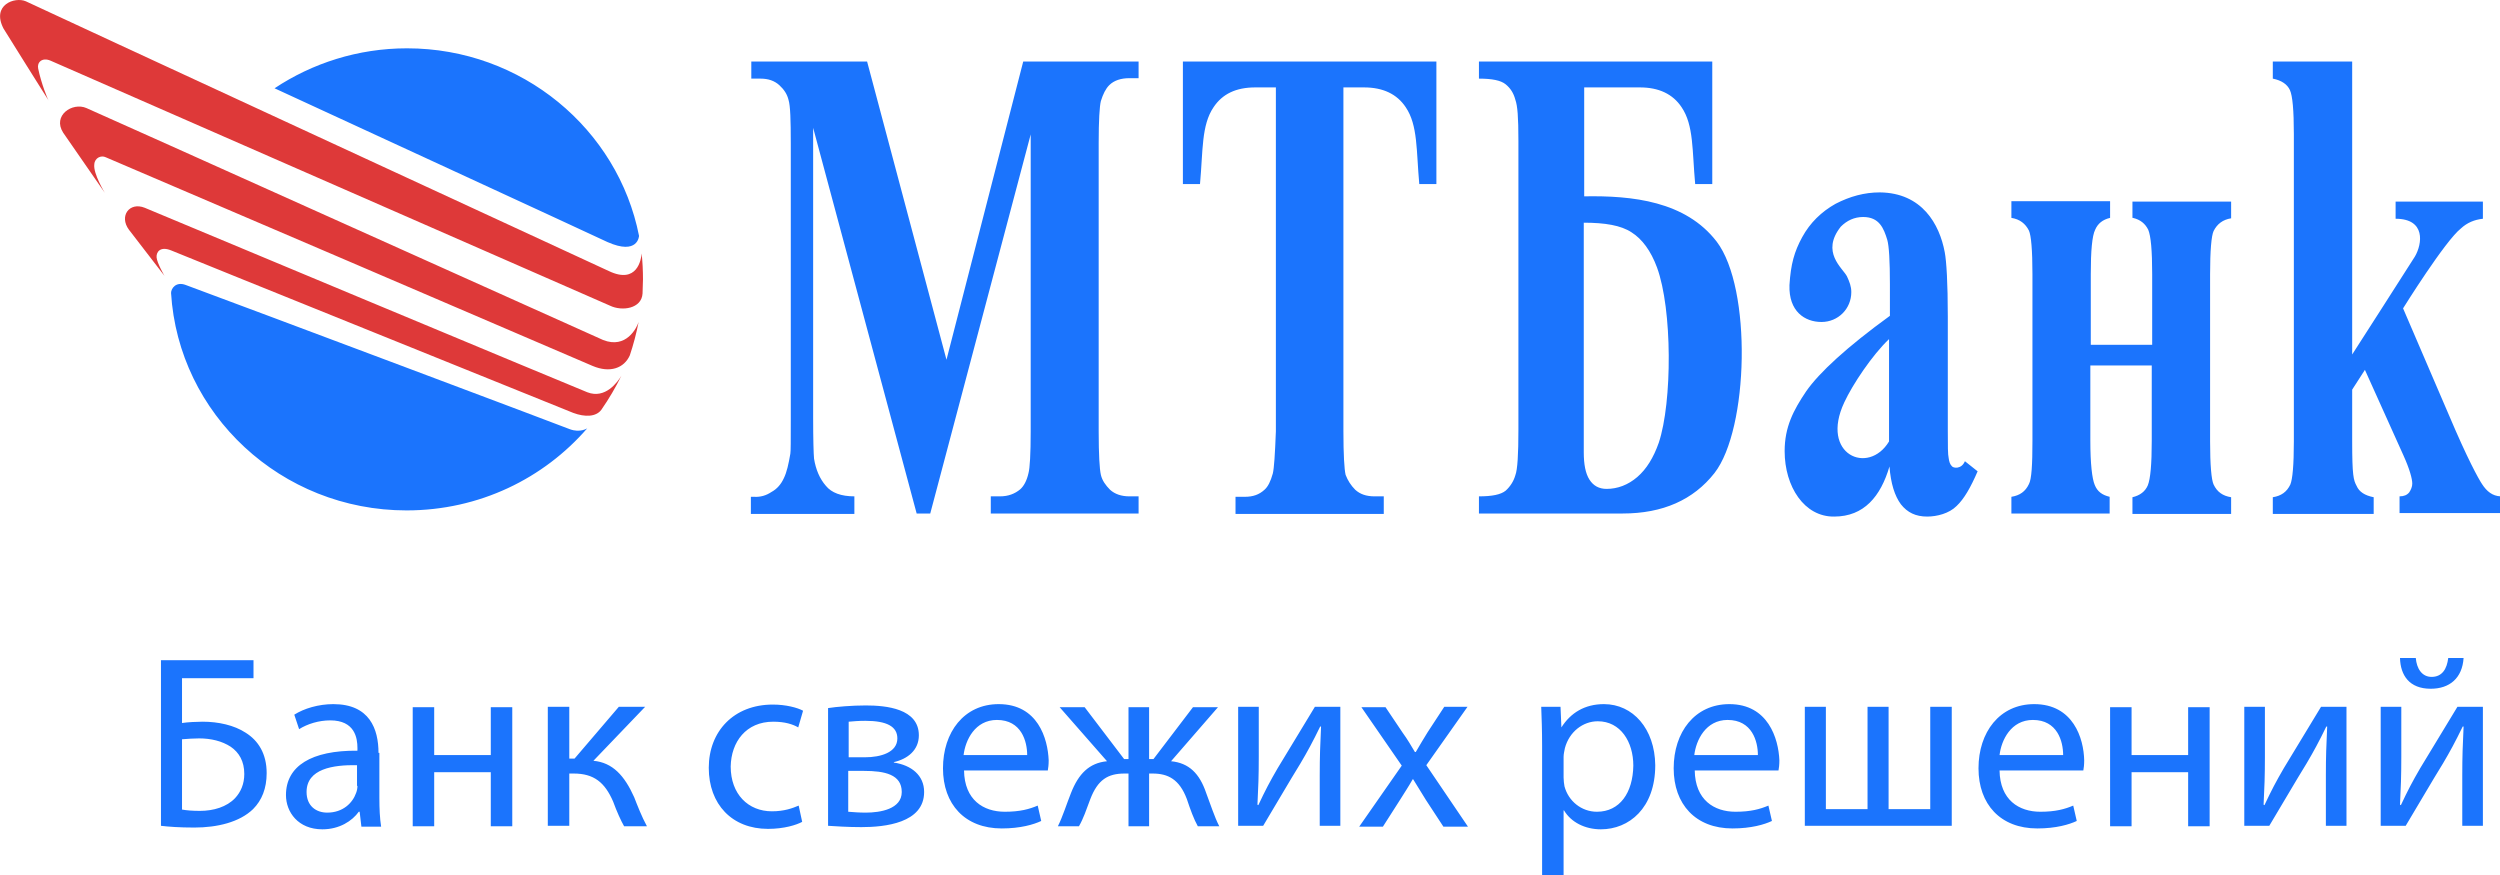 <svg width="140" height="49" viewBox="0 0 140 49" fill="none" xmlns="http://www.w3.org/2000/svg">
<g clip-path="url(#clip0_136_671)">
<path fill-rule="evenodd" clip-rule="evenodd" d="M33.772 19.039C33.699 19.015 5.158 6.174 4.839 6.051C4.053 5.707 2.923 6.469 3.537 7.429C3.635 7.576 5.87 10.799 5.87 10.799C5.87 10.799 5.207 9.716 5.281 9.2C5.305 8.831 5.674 8.683 5.92 8.806C6.165 8.905 33.035 20.417 33.183 20.491C34.165 20.909 34.951 20.613 35.27 19.9C35.467 19.31 35.639 18.67 35.762 18.031C35.663 18.35 35.074 19.556 33.772 19.039ZM32.888 21.966C32.79 21.942 8.327 11.733 8.105 11.635C7.246 11.291 6.656 12.102 7.221 12.865C7.295 12.963 9.211 15.448 9.211 15.448C9.211 15.448 8.793 14.734 8.769 14.415C8.744 14.12 8.965 13.775 9.579 14.021C10.218 14.292 32.053 23.098 32.102 23.122C32.765 23.369 33.379 23.344 33.674 22.95C34.116 22.311 34.46 21.72 34.804 21.032C34.583 21.401 33.895 22.36 32.888 21.966ZM35.934 14.193C35.909 14.513 35.688 15.94 34.091 15.177C33.821 15.054 1.891 0.295 1.449 0.074C0.835 -0.197 -0.491 0.271 0.197 1.599C0.221 1.648 2.751 5.682 2.727 5.633C2.677 5.584 2.309 4.674 2.137 3.837C2.063 3.493 2.358 3.198 2.825 3.395C2.874 3.419 33.944 17.022 34.165 17.12C34.828 17.44 35.934 17.293 35.983 16.432C35.983 16.161 36.007 15.915 36.007 15.645C36.007 15.153 35.983 14.685 35.934 14.193Z" fill="#DE3939"/>
<path fill-rule="evenodd" clip-rule="evenodd" d="M35.786 13.209C34.607 7.232 29.228 2.706 22.793 2.706C20.042 2.706 17.487 3.542 15.375 4.944C15.375 4.944 33.993 13.529 34.017 13.554C35.736 14.316 35.786 13.209 35.786 13.209ZM32.887 23.983C32.887 23.983 32.494 24.254 31.905 24.033C31.88 24.008 14.073 17.317 10.414 15.964C9.849 15.743 9.579 16.161 9.579 16.407C9.996 23.196 15.743 28.583 22.768 28.583C26.845 28.583 30.456 26.788 32.887 23.983ZM119.442 12.201C119.859 12.299 120.129 12.521 120.301 12.865C120.449 13.209 120.522 14.046 120.522 15.349V19.31H117.084V15.349C117.084 14.046 117.158 13.209 117.329 12.865C117.477 12.521 117.747 12.299 118.165 12.201V11.266H112.638V12.201C113.105 12.275 113.424 12.521 113.621 12.914C113.743 13.185 113.817 13.996 113.817 15.349V24.697C113.817 26.025 113.768 26.837 113.621 27.107C113.424 27.526 113.105 27.747 112.638 27.821V28.756H118.14V27.821C117.722 27.722 117.452 27.526 117.305 27.157C117.158 26.812 117.059 25.976 117.059 24.672V20.466H120.498V24.697C120.498 26 120.424 26.812 120.277 27.181C120.129 27.526 119.835 27.747 119.417 27.845V28.78H124.943V27.845C124.477 27.772 124.158 27.55 123.961 27.132C123.838 26.861 123.765 26.05 123.765 24.721V15.374C123.765 14.021 123.838 13.209 123.961 12.939C124.158 12.545 124.477 12.299 124.943 12.225V11.291H119.417V12.201H119.442ZM57.719 24.156C57.719 25.435 57.67 26.222 57.596 26.492C57.498 26.935 57.326 27.23 57.13 27.403C56.835 27.649 56.466 27.796 56 27.796H55.484V28.756H63.761V27.796H63.245C62.803 27.796 62.435 27.673 62.164 27.427C61.919 27.181 61.722 26.911 61.649 26.591C61.575 26.271 61.526 25.459 61.526 24.156V7.994C61.526 6.74 61.575 5.953 61.649 5.658C61.772 5.264 61.919 4.969 62.115 4.772C62.386 4.501 62.779 4.378 63.245 4.378H63.761V3.444H57.301L53.003 20.146L48.557 3.444H42.073V4.403H42.589C43.031 4.403 43.375 4.526 43.645 4.772C43.915 5.018 44.087 5.289 44.161 5.608C44.259 5.928 44.284 6.74 44.284 8.019V23.516C44.284 24.648 44.284 25.287 44.259 25.41C44.161 25.976 44.063 26.443 43.891 26.788C43.743 27.107 43.522 27.378 43.203 27.55C42.908 27.747 42.589 27.845 42.221 27.821H42.049V28.78H47.845V27.796C47.108 27.796 46.568 27.599 46.249 27.206C45.905 26.812 45.684 26.296 45.586 25.681C45.561 25.41 45.536 24.623 45.536 23.393V7.158L51.333 28.756H52.094L57.719 7.527V24.156ZM138.993 27.107C138.796 26.812 138.182 25.705 137.151 23.27L134.572 17.268C134.572 17.268 136.929 13.48 137.814 12.791C138.158 12.471 138.575 12.299 139.042 12.25V11.291H134.154V12.25C135.849 12.25 135.652 13.652 135.235 14.365C135.087 14.611 131.722 19.851 131.722 19.851V3.444H127.277V4.403C127.768 4.501 128.087 4.723 128.235 5.043C128.382 5.362 128.456 6.174 128.456 7.503V24.721C128.456 26.05 128.382 26.837 128.259 27.132C128.063 27.55 127.743 27.772 127.277 27.845V28.78H132.926V27.845C132.435 27.747 132.115 27.55 131.968 27.206C131.796 26.886 131.722 26.64 131.722 24.721V21.819L132.435 20.712L134.596 25.509C134.94 26.271 135.087 26.812 135.087 27.083C135.087 27.255 135.014 27.427 134.915 27.575C134.793 27.722 134.621 27.796 134.375 27.796V28.731H140.024V27.796C139.582 27.772 139.263 27.526 138.993 27.107ZM71.277 26.517C71.154 26.96 71.007 27.255 70.81 27.427C70.515 27.698 70.172 27.821 69.705 27.821H69.189V28.78H77.491V27.796H76.975C76.508 27.796 76.165 27.673 75.894 27.427C75.649 27.181 75.477 26.911 75.354 26.591C75.28 26.271 75.231 25.459 75.231 24.156V4.895H76.386C77.442 4.895 78.228 5.264 78.719 6.002C79.407 7.011 79.308 8.437 79.48 10.307H80.438V3.444H66.242V10.307H67.2C67.372 8.437 67.273 7.011 67.961 6.002C68.452 5.264 69.214 4.895 70.294 4.895H71.449V24.156C71.4 25.435 71.35 26.222 71.277 26.517ZM96.01 26.492C97.926 24.033 98.122 16.137 96.133 13.529C94.389 11.266 91.417 10.946 88.715 10.995V4.895H91.835C92.891 4.895 93.677 5.264 94.168 6.002C94.856 7.011 94.757 8.437 94.93 10.307H95.887V3.444H82.821V4.403C83.558 4.403 84.049 4.501 84.319 4.723C84.589 4.944 84.761 5.215 84.859 5.584C84.982 5.928 85.031 6.543 85.031 7.896V24.057C85.031 25.435 84.982 26.296 84.859 26.615C84.761 26.96 84.564 27.255 84.319 27.476C84.049 27.698 83.558 27.796 82.821 27.796V28.756H90.877C93.112 28.756 94.831 27.993 96.01 26.492ZM89.01 26.861C88.789 26.517 88.691 26 88.691 25.336V24.402V12.471C89.87 12.471 90.779 12.619 91.368 13.012C91.957 13.382 92.449 14.046 92.793 14.98C93.652 17.317 93.652 22.508 92.891 24.795C92.596 25.631 92.203 26.271 91.687 26.714C91.172 27.157 90.582 27.378 89.968 27.378C89.55 27.378 89.231 27.206 89.01 26.861ZM109.298 26.099C109.2 26 109.151 25.853 109.126 25.656C109.077 25.459 109.077 24.943 109.077 24.131V17.735C109.077 15.841 109.003 14.636 108.905 14.12C108.61 12.545 107.628 10.799 105.27 10.774C104.41 10.774 103.6 10.995 102.789 11.414C102.003 11.856 101.365 12.471 100.922 13.283C100.48 14.095 100.284 14.784 100.21 15.964C100.161 17.44 101.07 18.031 102.003 18.031C102.936 18.031 103.673 17.293 103.673 16.358C103.673 16.038 103.575 15.792 103.428 15.472C103.182 15.005 101.954 14.12 103.084 12.693C103.428 12.348 103.845 12.152 104.336 12.152C105.245 12.152 105.491 12.791 105.687 13.431C105.786 13.775 105.835 14.611 105.835 15.915V17.686C103.428 19.433 101.88 20.859 101.143 21.917C100.431 22.975 99.94 23.91 99.94 25.262C99.94 27.255 101.045 28.952 102.715 28.928C104.386 28.928 105.319 27.796 105.81 26.123C105.884 27.083 106.105 27.772 106.449 28.239C106.817 28.706 107.284 28.928 107.922 28.928C108.463 28.928 109.151 28.756 109.568 28.337C109.986 27.944 110.354 27.304 110.747 26.394L110.035 25.828C109.838 26.296 109.372 26.222 109.298 26.099ZM105.786 24.721C104.631 26.64 101.905 25.459 103.28 22.532C103.747 21.524 104.852 19.875 105.786 18.99V24.721ZM13.754 41.03C13.115 40.612 12.231 40.415 11.347 40.415C11.052 40.415 10.487 40.44 10.193 40.489V37.98H14.196V36.971H9.014V46.245C9.407 46.294 10.045 46.343 10.88 46.343C12.158 46.343 13.41 46.048 14.172 45.31C14.663 44.818 14.933 44.154 14.933 43.293C14.933 42.211 14.466 41.473 13.754 41.03ZM13.165 44.695C12.698 45.187 11.961 45.409 11.2 45.409C10.782 45.409 10.463 45.384 10.193 45.335V41.399C10.487 41.374 10.88 41.35 11.15 41.35C11.814 41.35 12.428 41.498 12.919 41.817C13.386 42.137 13.68 42.629 13.68 43.342C13.68 43.908 13.484 44.351 13.165 44.695ZM21.196 42.162C21.196 40.833 20.705 39.431 18.666 39.431C17.831 39.431 17.021 39.677 16.48 40.022L16.75 40.833C17.217 40.538 17.856 40.341 18.494 40.341C19.87 40.341 20.017 41.325 20.017 41.891V42.039C17.438 42.014 16.014 42.9 16.014 44.523C16.014 45.482 16.701 46.442 18.052 46.442C19.01 46.442 19.722 45.974 20.091 45.458H20.14L20.238 46.294H21.343C21.27 45.827 21.245 45.286 21.245 44.695V42.162H21.196ZM20.017 44.007C20.017 44.13 19.993 44.277 19.944 44.4C19.747 44.966 19.207 45.507 18.322 45.507C17.708 45.507 17.168 45.138 17.168 44.351C17.168 43.047 18.666 42.826 19.993 42.85V44.007H20.017ZM27.484 42.285H24.315V39.603H23.112V46.27H24.315V43.244H27.484V46.27H28.687V39.603H27.484V42.285ZM33.231 42.604L36.13 39.579H34.656L32.175 42.481H31.88V39.579H30.677V46.245H31.88V43.318H32.126C33.256 43.318 33.87 43.81 34.337 44.892C34.533 45.433 34.779 45.974 34.95 46.27H36.228C35.933 45.728 35.687 45.089 35.515 44.646C34.975 43.441 34.312 42.703 33.231 42.604ZM43.301 40.415C43.965 40.415 44.407 40.563 44.701 40.735L44.972 39.8C44.652 39.628 44.014 39.456 43.277 39.456C41.091 39.456 39.691 40.956 39.691 42.998C39.691 45.04 40.993 46.417 43.007 46.417C43.915 46.417 44.603 46.196 44.922 46.024L44.726 45.113C44.382 45.261 43.915 45.433 43.228 45.433C41.901 45.433 40.919 44.474 40.919 42.924C40.944 41.547 41.779 40.415 43.301 40.415ZM50.056 42.703V42.678C50.817 42.506 51.456 42.014 51.456 41.178C51.456 39.677 49.614 39.505 48.484 39.505C47.698 39.505 46.838 39.579 46.372 39.653V46.245C46.74 46.27 47.501 46.319 48.238 46.319C49.54 46.319 51.751 46.097 51.751 44.351C51.751 43.416 51.038 42.85 50.056 42.703ZM47.526 40.415C47.821 40.391 48.066 40.366 48.459 40.366C49.663 40.366 50.252 40.686 50.252 41.35C50.252 42.137 49.319 42.408 48.435 42.408H47.526V40.415ZM48.484 45.507C48.091 45.507 47.845 45.482 47.501 45.458V43.17H48.386C49.54 43.17 50.498 43.367 50.498 44.351C50.498 45.31 49.294 45.507 48.484 45.507ZM55.926 39.431C53.986 39.431 52.807 41.005 52.807 43.023C52.807 45.04 54.035 46.393 56.098 46.393C57.154 46.393 57.891 46.171 58.308 45.974L58.112 45.113C57.645 45.31 57.13 45.458 56.27 45.458C55.066 45.458 54.01 44.794 53.986 43.146H58.677C58.701 43.023 58.726 42.826 58.726 42.58C58.677 41.35 58.112 39.431 55.926 39.431ZM53.961 42.285C54.059 41.448 54.6 40.317 55.828 40.317C57.203 40.317 57.522 41.522 57.522 42.285H53.961ZM65.579 42.629L68.207 39.603H66.807L64.596 42.506H64.35V39.603H63.196V42.506H62.95L60.74 39.603H59.34L61.993 42.629C60.986 42.727 60.396 43.342 59.979 44.4C59.733 45.015 59.512 45.728 59.242 46.27H60.421C60.666 45.851 60.838 45.335 61.059 44.745C61.477 43.662 62.042 43.318 62.975 43.318H63.196V46.27H64.35V43.318H64.547C65.407 43.318 66.045 43.638 66.463 44.745C66.659 45.335 66.856 45.876 67.077 46.27H68.28C68.01 45.753 67.789 45.04 67.543 44.4C67.175 43.318 66.586 42.727 65.579 42.629ZM71.547 43.023C71.105 43.785 70.859 44.252 70.466 45.089L70.417 45.064C70.466 44.105 70.491 43.441 70.491 42.383V39.579H69.337V46.245H70.737C71.449 45.064 72.186 43.785 72.824 42.752C73.217 42.088 73.512 41.547 73.93 40.686H73.979C73.93 41.768 73.905 42.334 73.905 43.416V46.245H75.059V39.579H73.635L71.547 43.023ZM82.182 39.579H80.88L79.947 41.005C79.726 41.374 79.505 41.719 79.284 42.112H79.235C79.014 41.743 78.817 41.399 78.547 41.03L77.589 39.603H76.238L78.498 42.875L76.115 46.294H77.442L78.4 44.794C78.645 44.4 78.891 44.031 79.112 43.638H79.136C79.382 44.031 79.603 44.4 79.849 44.794L80.831 46.294H82.207L79.873 42.85L82.182 39.579ZM89.821 39.431C88.74 39.431 87.954 39.923 87.438 40.735L87.389 39.579H86.308C86.333 40.218 86.358 40.907 86.358 41.768V49H87.561V45.384H87.586C87.979 46.048 88.764 46.442 89.649 46.442C91.221 46.442 92.694 45.261 92.694 42.85C92.67 40.809 91.442 39.431 89.821 39.431ZM89.428 45.458C88.568 45.458 87.831 44.867 87.61 44.031C87.586 43.883 87.561 43.711 87.561 43.539V42.383C87.561 42.211 87.61 42.039 87.635 41.891C87.88 40.981 88.642 40.391 89.477 40.391C90.754 40.391 91.466 41.547 91.466 42.875C91.442 44.4 90.705 45.458 89.428 45.458ZM96.845 39.431C94.905 39.431 93.726 41.005 93.726 43.023C93.726 45.04 94.954 46.393 97.017 46.393C98.073 46.393 98.81 46.171 99.228 45.974L99.031 45.113C98.564 45.31 98.049 45.458 97.189 45.458C95.986 45.458 94.93 44.794 94.905 43.146H99.596C99.621 43.023 99.645 42.826 99.645 42.58C99.596 41.35 99.007 39.431 96.845 39.431ZM94.88 42.285C94.979 41.448 95.519 40.317 96.747 40.317C98.122 40.317 98.442 41.522 98.442 42.285H94.88ZM108.094 45.31H105.761V39.579H104.582V45.31H102.249V39.579H101.07V46.245H109.298V39.579H108.094V45.31ZM113.915 39.431C111.975 39.431 110.796 41.005 110.796 43.023C110.796 45.04 112.024 46.393 114.087 46.393C115.143 46.393 115.88 46.171 116.298 45.974L116.101 45.113C115.635 45.31 115.119 45.458 114.259 45.458C113.056 45.458 112 44.794 111.975 43.146H116.666C116.691 43.023 116.715 42.826 116.715 42.58C116.691 41.35 116.101 39.431 113.915 39.431ZM111.975 42.285C112.073 41.448 112.614 40.317 113.842 40.317C115.217 40.317 115.536 41.522 115.536 42.285H111.975ZM122.536 42.285H119.368V39.603H118.165V46.27H119.368V43.244H122.536V46.27H123.74V39.603H122.536V42.285ZM127.891 43.023C127.449 43.785 127.203 44.252 126.81 45.089L126.761 45.064C126.81 44.105 126.835 43.441 126.835 42.383V39.579H125.68V46.245H127.08C127.793 45.064 128.529 43.785 129.168 42.752C129.561 42.088 129.856 41.547 130.273 40.686H130.322C130.273 41.768 130.249 42.334 130.249 43.416V46.245H131.403V39.579H129.979L127.891 43.023ZM136.119 38.57C137.175 38.57 137.887 37.98 137.961 36.848H137.101C137.028 37.463 136.758 37.906 136.168 37.906C135.628 37.906 135.333 37.439 135.284 36.848H134.4C134.424 37.808 134.915 38.57 136.119 38.57ZM135.529 43.023C135.087 43.785 134.842 44.252 134.449 45.089L134.4 45.064C134.449 44.105 134.473 43.441 134.473 42.383V39.579H133.319V46.245H134.719C135.431 45.064 136.168 43.785 136.807 42.752C137.2 42.088 137.494 41.547 137.912 40.686H137.961C137.912 41.768 137.887 42.334 137.887 43.416V46.245H139.042V39.579H137.617L135.529 43.023Z" fill="#1B74FD"/>
</g>
<defs>
<clipPath id="clip0_136_671">
<rect width="140" height="49" fill="white"/>
</clipPath>
</defs>
</svg>
